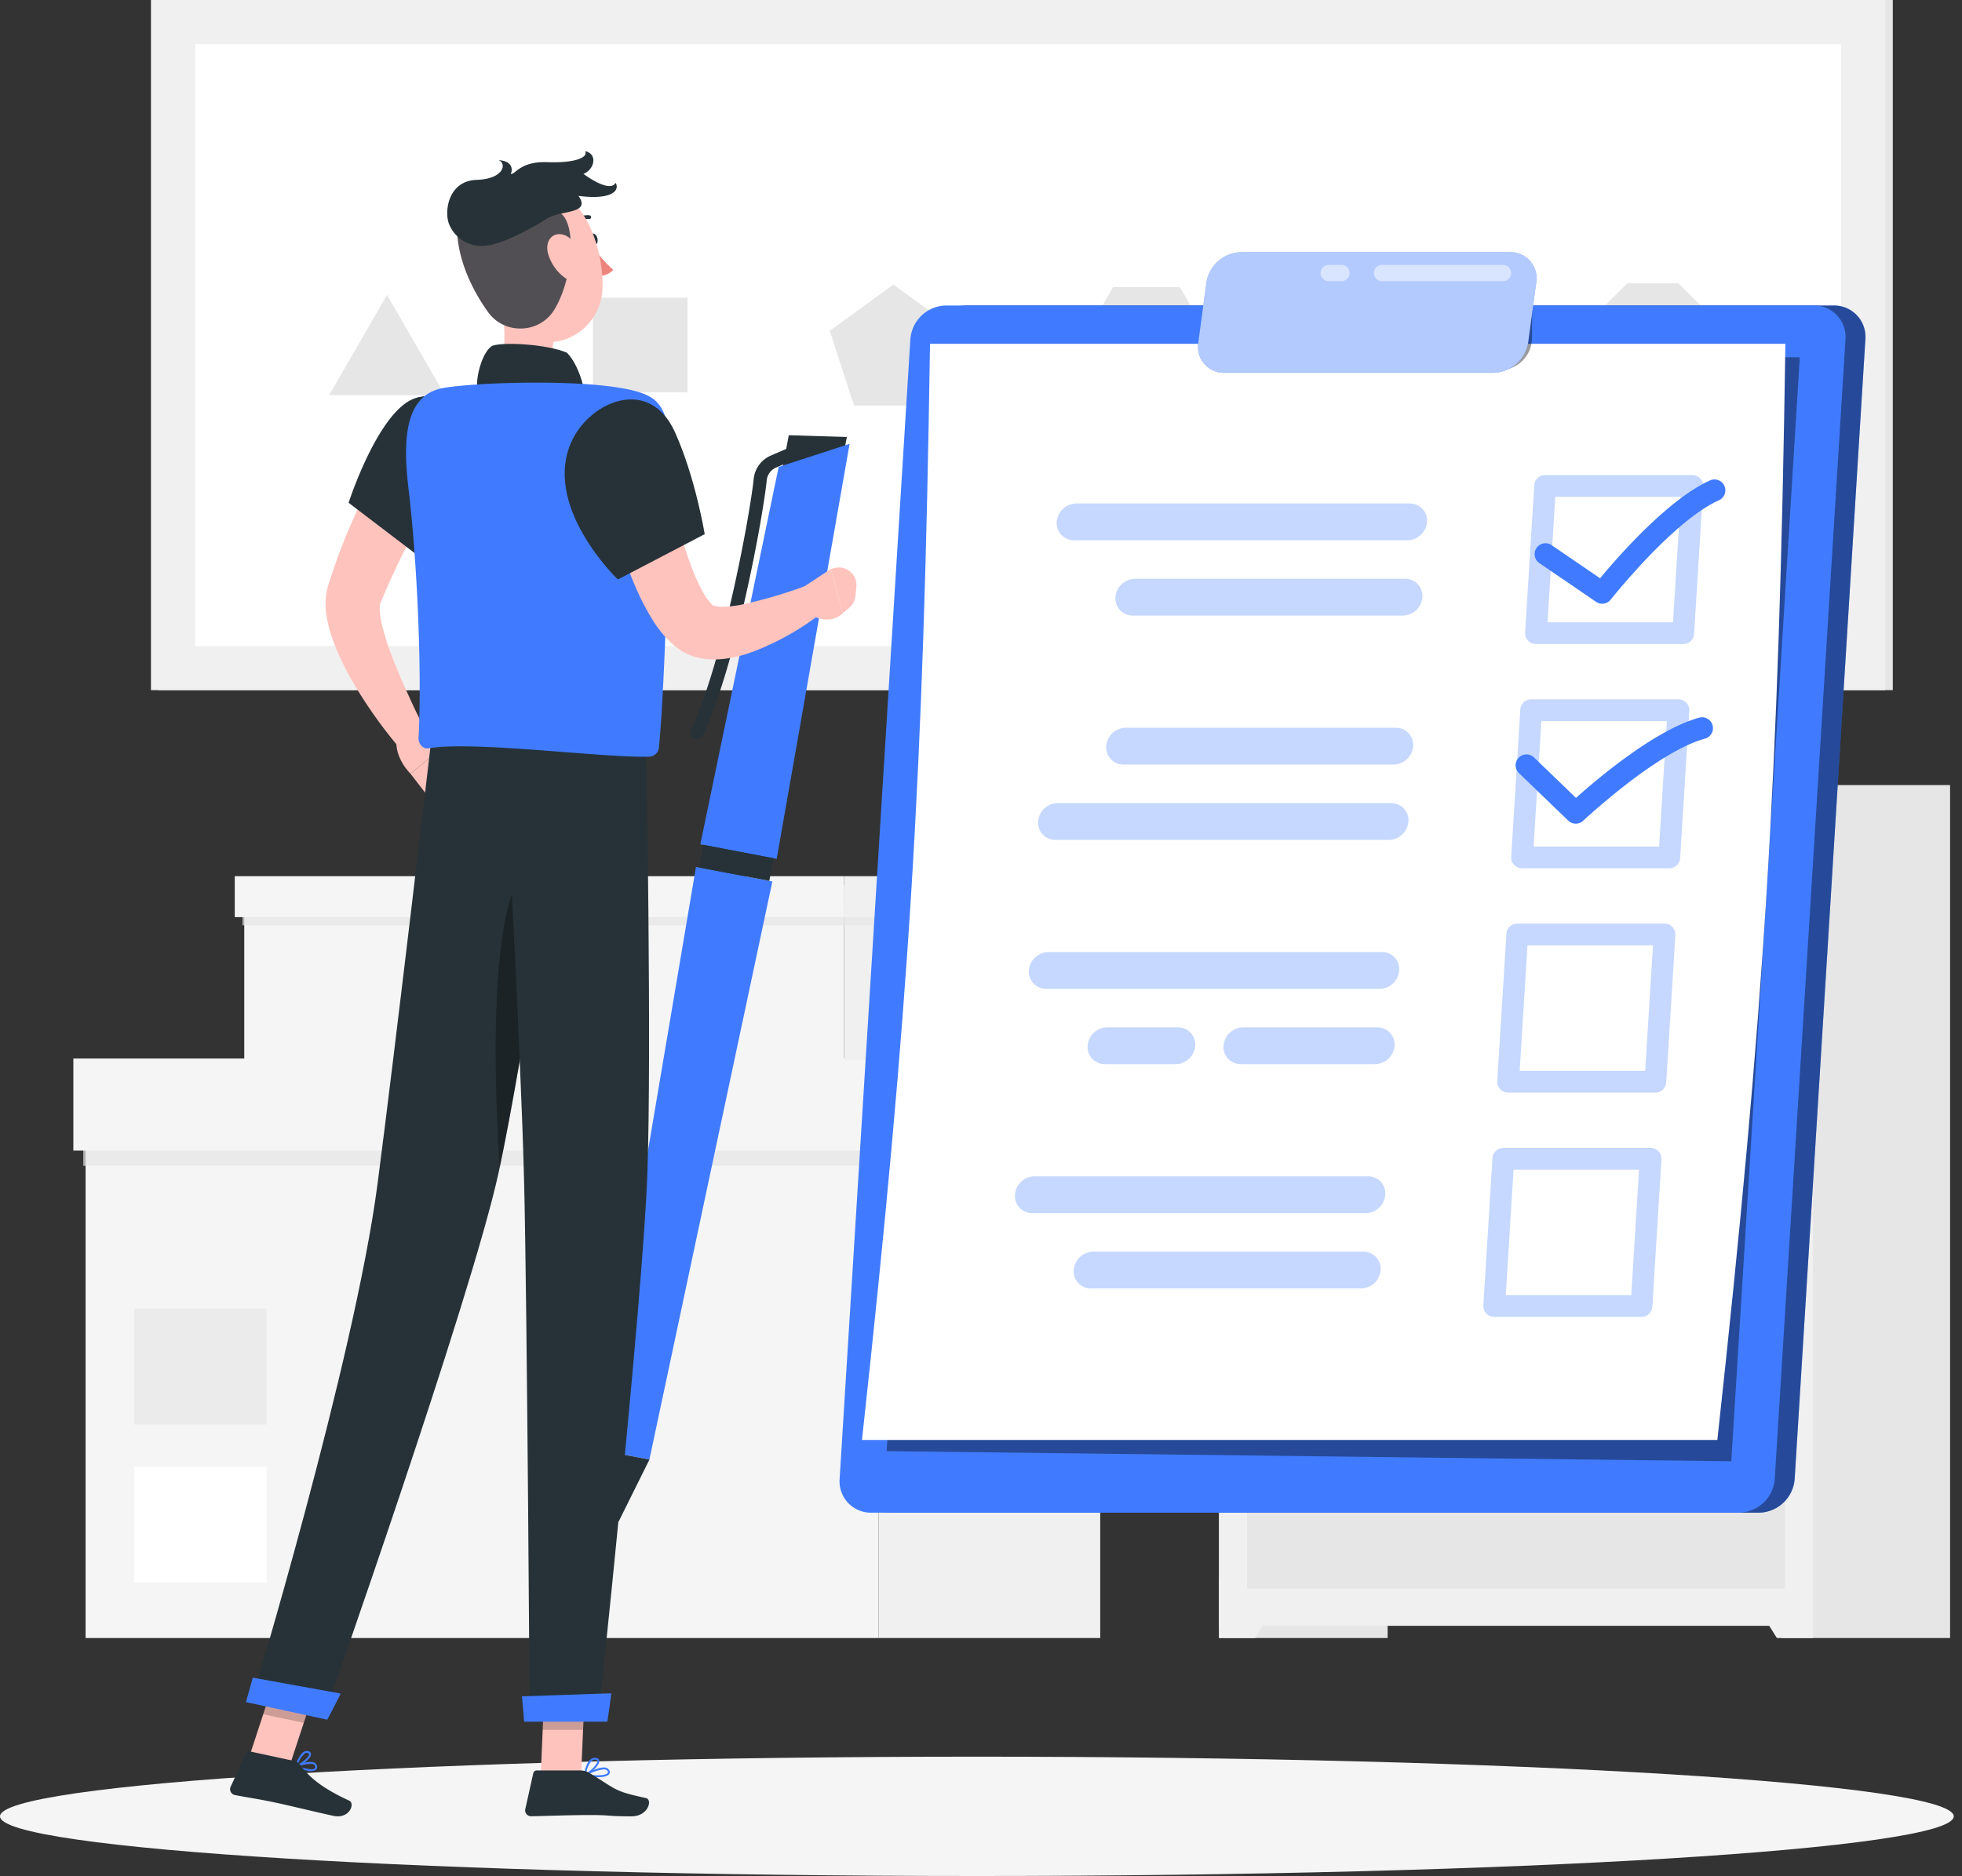 <svg xmlns="http://www.w3.org/2000/svg" xmlns:xlink="http://www.w3.org/1999/xlink" width="400" height="382.56" viewBox="0 0 400 382.56">
  <rect x="0" y="0" width="400" height="382.56" fill="#333333" stroke="none"/>
  <defs>
    <clipPath id="clip-path">
      <rect id="Rectángulo_314497" data-name="Rectángulo 314497" width="400" height="382.56" fill="none"/>
    </clipPath>
    <clipPath id="clip-path-2">
      <rect id="Rectángulo_314449" data-name="Rectángulo 314449" width="416.667" height="382.56" fill="none"/>
    </clipPath>
    <clipPath id="clip-path-3">
      <rect id="Rectángulo_314448" data-name="Rectángulo 314448" width="207.327" height="4.656" fill="none"/>
    </clipPath>
    <clipPath id="clip-path-5">
      <rect id="Rectángulo_314455" data-name="Rectángulo 314455" width="157.743" height="2.886" fill="none"/>
    </clipPath>
    <clipPath id="clip-path-9">
      <rect id="Rectángulo_314470" data-name="Rectángulo 314470" width="205.097" height="246.174" fill="none"/>
    </clipPath>
    <clipPath id="clip-path-10">
      <rect id="Rectángulo_314471" data-name="Rectángulo 314471" width="186.171" height="225.13" fill="none"/>
    </clipPath>
    <clipPath id="clip-path-11">
      <rect id="Rectángulo_314472" data-name="Rectángulo 314472" width="36.326" height="34.46" fill="none"/>
    </clipPath>
    <clipPath id="clip-path-12">
      <rect id="Rectángulo_314473" data-name="Rectángulo 314473" width="36.324" height="34.461" fill="none"/>
    </clipPath>
    <clipPath id="clip-path-14">
      <rect id="Rectángulo_314475" data-name="Rectángulo 314475" width="36.323" height="34.462" fill="none"/>
    </clipPath>
    <clipPath id="clip-path-15">
      <rect id="Rectángulo_314476" data-name="Rectángulo 314476" width="75.524" height="7.506" fill="none"/>
    </clipPath>
    <clipPath id="clip-path-16">
      <rect id="Rectángulo_314477" data-name="Rectángulo 314477" width="62.594" height="7.506" fill="none"/>
    </clipPath>
    <clipPath id="clip-path-17">
      <rect id="Rectángulo_314478" data-name="Rectángulo 314478" width="75.525" height="7.506" fill="none"/>
    </clipPath>
    <clipPath id="clip-path-20">
      <rect id="Rectángulo_314481" data-name="Rectángulo 314481" width="34.884" height="7.506" fill="none"/>
    </clipPath>
    <clipPath id="clip-path-21">
      <rect id="Rectángulo_314482" data-name="Rectángulo 314482" width="21.952" height="7.506" fill="none"/>
    </clipPath>
    <clipPath id="clip-path-23">
      <rect id="Rectángulo_314484" data-name="Rectángulo 314484" width="62.593" height="7.508" fill="none"/>
    </clipPath>
    <clipPath id="clip-path-24">
      <rect id="Rectángulo_314485" data-name="Rectángulo 314485" width="10.599" height="13.172" fill="none"/>
    </clipPath>
    <clipPath id="clip-path-25">
      <rect id="Rectángulo_314486" data-name="Rectángulo 314486" width="69.006" height="24.602" fill="none"/>
    </clipPath>
    <clipPath id="clip-path-26">
      <rect id="Rectángulo_314487" data-name="Rectángulo 314487" width="27.986" height="3.324" fill="none"/>
    </clipPath>
    <clipPath id="clip-path-27">
      <rect id="Rectángulo_314488" data-name="Rectángulo 314488" width="5.926" height="3.324" fill="none"/>
    </clipPath>
    <clipPath id="clip-path-29">
      <rect id="Rectángulo_314491" data-name="Rectángulo 314491" width="9.31" height="18.789" fill="none"/>
    </clipPath>
    <clipPath id="clip-path-30">
      <rect id="Rectángulo_314492" data-name="Rectángulo 314492" width="8.655" height="9.825" fill="none"/>
    </clipPath>
    <clipPath id="clip-path-31">
      <rect id="Rectángulo_314493" data-name="Rectángulo 314493" width="11.278" height="10.893" fill="none"/>
    </clipPath>
    <clipPath id="clip-path-32">
      <rect id="Rectángulo_314494" data-name="Rectángulo 314494" width="23.182" height="24.282" fill="none"/>
    </clipPath>
    <clipPath id="clip-path-33">
      <rect id="Rectángulo_314495" data-name="Rectángulo 314495" width="11.602" height="63.196" fill="none"/>
    </clipPath>
  </defs>
  <g id="Grupo_242671" data-name="Grupo 242671" transform="translate(-285 -3288)">
    <g id="Grupo_240019" data-name="Grupo 240019" transform="translate(285 3288)">
      <g id="Grupo_240018" data-name="Grupo 240018" clip-path="url(#clip-path)">
        <rect id="Rectángulo_314443" data-name="Rectángulo 314443" width="45.182" height="115.926" transform="translate(179.123 218.106)" fill="#f0f0f0"/>
        <rect id="Rectángulo_314444" data-name="Rectángulo 314444" width="161.674" height="115.926" transform="translate(17.449 218.106)" fill="#f5f5f5"/>
        <rect id="Rectángulo_314445" data-name="Rectángulo 314445" width="26.986" height="23.605" transform="translate(27.357 299.136)" fill="#fff"/>
        <rect id="Rectángulo_314446" data-name="Rectángulo 314446" width="26.986" height="23.605" transform="translate(27.357 266.866)" fill="#ebebeb"/>
        <g id="Grupo_239932" data-name="Grupo 239932">
          <g id="Grupo_239931" data-name="Grupo 239931" clip-path="url(#clip-path-2)">
            <g id="Grupo_239930" data-name="Grupo 239930" transform="translate(16.977 233.07)" opacity="0.7" style="mix-blend-mode: multiply;isolation: isolate">
              <g id="Grupo_239929" data-name="Grupo 239929">
                <g id="Grupo_239928" data-name="Grupo 239928" clip-path="url(#clip-path-3)">
                  <rect id="Rectángulo_314447" data-name="Rectángulo 314447" width="207.328" height="4.655" transform="translate(0)" fill="#e6e6e6"/>
                </g>
              </g>
            </g>
          </g>
        </g>
        <rect id="Rectángulo_314450" data-name="Rectángulo 314450" width="47.675" height="18.777" transform="translate(179.123 215.858)" fill="#f0f0f0"/>
        <rect id="Rectángulo_314451" data-name="Rectángulo 314451" width="164.167" height="18.777" transform="translate(14.956 215.858)" fill="#f5f5f5"/>
        <rect id="Rectángulo_314452" data-name="Rectángulo 314452" width="35.111" height="35.73" transform="translate(172.065 180.42)" fill="#f0f0f0"/>
        <rect id="Rectángulo_314453" data-name="Rectángulo 314453" width="122.265" height="35.73" transform="translate(49.8 180.42)" fill="#f5f5f5"/>
        <g id="Grupo_239937" data-name="Grupo 239937">
          <g id="Grupo_239936" data-name="Grupo 239936" clip-path="url(#clip-path-2)">
            <g id="Grupo_239935" data-name="Grupo 239935" transform="translate(49.433 185.807)" opacity="0.7" style="mix-blend-mode: multiply;isolation: isolate">
              <g id="Grupo_239934" data-name="Grupo 239934">
                <g id="Grupo_239933" data-name="Grupo 239933" clip-path="url(#clip-path-5)">
                  <rect id="Rectángulo_314454" data-name="Rectángulo 314454" width="157.743" height="2.886" transform="translate(0)" fill="#e6e6e6"/>
                </g>
              </g>
            </g>
          </g>
        </g>
        <rect id="Rectángulo_314457" data-name="Rectángulo 314457" width="37.05" height="8.349" transform="translate(172.065 178.673)" fill="#f0f0f0"/>
        <rect id="Rectángulo_314458" data-name="Rectángulo 314458" width="124.202" height="8.349" transform="translate(47.862 178.673)" fill="#f5f5f5"/>
        <rect id="Rectángulo_314459" data-name="Rectángulo 314459" width="34.374" height="173.935" transform="translate(248.529 160.097)" fill="#e6e6e6"/>
        <path id="Trazado_237696" data-name="Trazado 237696" d="M238.658,311.728H231.3V299.394h15.077Z" transform="translate(17.231 22.304)" fill="#f0f0f0"/>
        <rect id="Rectángulo_314460" data-name="Rectángulo 314460" width="34.375" height="173.935" transform="translate(363.193 160.097)" fill="#e6e6e6"/>
        <rect id="Rectángulo_314461" data-name="Rectángulo 314461" width="121.087" height="171.445" transform="translate(248.529 160.097)" fill="#f0f0f0"/>
        <rect id="Rectángulo_314462" data-name="Rectángulo 314462" width="109.669" height="47.017" transform="translate(254.238 167.696)" fill="#e6e6e6"/>
        <g id="Grupo_239939" data-name="Grupo 239939">
          <g id="Grupo_239938" data-name="Grupo 239938" clip-path="url(#clip-path-2)">
            <path id="Trazado_237697" data-name="Trazado 237697" d="M295.351,177.516a7.208,7.208,0,1,1-7.208-7.208,7.207,7.207,0,0,1,7.208,7.208" transform="translate(20.929 12.688)" fill="#fafafa"/>
            <path id="Trazado_237698" data-name="Trazado 237698" d="M337.675,311.728h7.36V299.394H329.958Z" transform="translate(24.581 22.304)" fill="#f0f0f0"/>
            <rect id="Rectángulo_314463" data-name="Rectángulo 314463" width="109.669" height="101.631" transform="translate(254.238 222.311)" fill="#e6e6e6"/>
            <path id="Trazado_237699" data-name="Trazado 237699" d="M332.288,221.494a7.208,7.208,0,1,1-7.209-7.208,7.208,7.208,0,0,1,7.209,7.208" transform="translate(23.681 15.964)" fill="#fafafa"/>
            <rect id="Rectángulo_314464" data-name="Rectángulo 314464" width="353.555" height="140.735" transform="translate(32.337)" fill="#e6e6e6"/>
            <rect id="Rectángulo_314465" data-name="Rectángulo 314465" width="353.555" height="140.735" transform="translate(30.775)" fill="#f0f0f0"/>
            <rect id="Rectángulo_314466" data-name="Rectángulo 314466" width="335.561" height="122.741" transform="translate(39.771 8.997)" fill="#fff"/>
            <path id="Trazado_237700" data-name="Trazado 237700" d="M74.252,55.972,62.444,76.423H86.06Z" transform="translate(4.652 4.17)" fill="#e6e6e6"/>
            <rect id="Rectángulo_314467" data-name="Rectángulo 314467" width="19.282" height="19.282" transform="translate(120.877 60.726)" fill="#e6e6e6"/>
            <path id="Trazado_237701" data-name="Trazado 237701" d="M170.4,54.011l-12.967,9.421,4.953,15.243h16.027l4.953-15.243Z" transform="translate(11.729 4.024)" fill="#e6e6e6"/>
            <path id="Trazado_237702" data-name="Trazado 237702" d="M225.3,54.5H211.668l-6.817,11.808,6.817,11.808H225.3l6.817-11.808Z" transform="translate(15.261 4.06)" fill="#e6e6e6"/>
            <path id="Trazado_237703" data-name="Trazado 237703" d="M266.5,53.428l-10.659,5.133L253.2,70.1l7.378,9.25h11.83l7.378-9.25-2.633-11.535Z" transform="translate(18.863 3.98)" fill="#e6e6e6"/>
            <path id="Trazado_237704" data-name="Trazado 237704" d="M319.7,53.766H309.266l-7.379,7.379V71.58l7.379,7.379H319.7l7.379-7.379V61.144Z" transform="translate(22.49 4.005)" fill="#e6e6e6"/>
          </g>
        </g>
        <g id="Grupo_239941" data-name="Grupo 239941">
          <g id="Grupo_239940" data-name="Grupo 239940" clip-path="url(#clip-path-2)">
            <path id="Trazado_237705" data-name="Trazado 237705" d="M398.319,345.557c0,6.72-89.167,12.167-199.16,12.167S0,352.276,0,345.557,89.167,333.39,199.16,333.39s199.16,5.448,199.16,12.167" transform="translate(0 24.837)" fill="#f5f5f5"/>
          </g>
        </g>
        <g id="Grupo_240000" data-name="Grupo 240000">
          <g id="Grupo_239999" data-name="Grupo 239999" clip-path="url(#clip-path-2)">
            <path id="Trazado_237706" data-name="Trazado 237706" d="M184.8,57.98h176.92a6.391,6.391,0,0,1,6.436,6.863L353.737,297.29a7.426,7.426,0,0,1-7.289,6.863H169.528a6.392,6.392,0,0,1-6.437-6.863L177.514,64.843A7.426,7.426,0,0,1,184.8,57.98" transform="translate(12.149 4.319)" fill="#407bff"/>
            <g id="Grupo_239944" data-name="Grupo 239944" transform="translate(175.226 62.299)" opacity="0.4">
              <g id="Grupo_239943" data-name="Grupo 239943">
                <g id="Grupo_239942" data-name="Grupo 239942" clip-path="url(#clip-path-9)">
                  <path id="Trazado_237707" data-name="Trazado 237707" d="M184.8,57.98h176.92a6.391,6.391,0,0,1,6.436,6.863L353.737,297.29a7.426,7.426,0,0,1-7.289,6.863H169.528a6.392,6.392,0,0,1-6.437-6.863L177.514,64.843A7.426,7.426,0,0,1,184.8,57.98" transform="translate(-163.077 -57.98)"/>
                </g>
              </g>
            </g>
            <path id="Trazado_237708" data-name="Trazado 237708" d="M181.021,57.98H357.941a6.392,6.392,0,0,1,6.437,6.863L349.955,297.29a7.426,7.426,0,0,1-7.289,6.863H165.746a6.392,6.392,0,0,1-6.437-6.863L173.732,64.843a7.426,7.426,0,0,1,7.289-6.863" transform="translate(11.867 4.319)" fill="#407bff"/>
            <g id="Grupo_239947" data-name="Grupo 239947" transform="translate(180.765 72.857)" opacity="0.4">
              <g id="Grupo_239946" data-name="Grupo 239946">
                <g id="Grupo_239945" data-name="Grupo 239945" clip-path="url(#clip-path-10)">
                  <path id="Trazado_237709" data-name="Trazado 237709" d="M168.232,290.871l172.2,2.065L354.4,67.806H182.074Z" transform="translate(-168.232 -67.806)"/>
                </g>
              </g>
            </g>
            <path id="Trazado_237710" data-name="Trazado 237710" d="M163.55,288.782H337.939c9.611-88.008,12.56-135.521,13.871-223.529H177.421c-1.311,88.008-4.259,135.521-13.871,223.529" transform="translate(12.184 4.861)" fill="#fff"/>
            <g id="Grupo_239950" data-name="Grupo 239950" transform="translate(310.922 96.872)" opacity="0.3">
              <g id="Grupo_239949" data-name="Grupo 239949">
                <g id="Grupo_239948" data-name="Grupo 239948" clip-path="url(#clip-path-11)">
                  <path id="Trazado_237711" data-name="Trazado 237711" d="M321.61,124.617H291.583a2.219,2.219,0,0,1-2.213-2.354l1.863-30.027a2.218,2.218,0,0,1,2.213-2.079h30.027a2.218,2.218,0,0,1,2.213,2.354l-1.863,30.026a2.219,2.219,0,0,1-2.213,2.08m-27.668-4.434h25.585l1.588-25.591H295.53Z" transform="translate(-289.365 -90.156)" fill="#407bff"/>
                </g>
              </g>
            </g>
            <g id="Grupo_239953" data-name="Grupo 239953" transform="translate(308.085 142.61)" opacity="0.3">
              <g id="Grupo_239952" data-name="Grupo 239952">
                <g id="Grupo_239951" data-name="Grupo 239951" clip-path="url(#clip-path-12)">
                  <path id="Trazado_237712" data-name="Trazado 237712" d="M318.969,167.183H288.943a2.219,2.219,0,0,1-2.213-2.354l1.862-30.028a2.218,2.218,0,0,1,2.213-2.079h30.027a2.219,2.219,0,0,1,2.213,2.354L321.182,165.1a2.219,2.219,0,0,1-2.213,2.08M291.3,162.749h25.584l1.588-25.592H292.889Z" transform="translate(-286.725 -132.722)" fill="#407bff"/>
                </g>
              </g>
            </g>
            <g id="Grupo_239956" data-name="Grupo 239956" transform="translate(305.247 188.346)" opacity="0.3">
              <g id="Grupo_239955" data-name="Grupo 239955">
                <g id="Grupo_239954" data-name="Grupo 239954" clip-path="url(#clip-path-12)">
                  <path id="Trazado_237713" data-name="Trazado 237713" d="M316.328,209.748H286.3a2.219,2.219,0,0,1-2.213-2.354l1.863-30.028a2.218,2.218,0,0,1,2.213-2.079H318.19a2.219,2.219,0,0,1,2.213,2.354l-1.862,30.027a2.219,2.219,0,0,1-2.213,2.08m-27.668-4.434h25.585l1.587-25.592H290.247Z" transform="translate(-284.083 -175.287)" fill="#407bff"/>
                </g>
              </g>
            </g>
            <g id="Grupo_239959" data-name="Grupo 239959" transform="translate(302.41 234.082)" opacity="0.3">
              <g id="Grupo_239958" data-name="Grupo 239958">
                <g id="Grupo_239957" data-name="Grupo 239957" clip-path="url(#clip-path-14)">
                  <path id="Trazado_237714" data-name="Trazado 237714" d="M313.686,252.314H283.66a2.218,2.218,0,0,1-2.213-2.354l1.863-30.028a2.216,2.216,0,0,1,2.212-2.079h30.027a2.219,2.219,0,0,1,2.213,2.354L315.9,250.234a2.219,2.219,0,0,1-2.214,2.08m-27.667-4.434H311.6l1.588-25.592H287.606Z" transform="translate(-281.443 -217.852)" fill="#407bff"/>
                </g>
              </g>
            </g>
            <g id="Grupo_239962" data-name="Grupo 239962" transform="translate(215.424 102.669)" opacity="0.3">
              <g id="Grupo_239961" data-name="Grupo 239961">
                <g id="Grupo_239960" data-name="Grupo 239960" clip-path="url(#clip-path-15)">
                  <path id="Trazado_237715" data-name="Trazado 237715" d="M204.016,103.057h68a4.062,4.062,0,0,0,3.986-3.753,3.5,3.5,0,0,0-3.521-3.753h-68A4.061,4.061,0,0,0,200.5,99.3a3.5,3.5,0,0,0,3.52,3.753" transform="translate(-200.488 -95.551)" fill="#407bff"/>
                </g>
              </g>
            </g>
            <g id="Grupo_239965" data-name="Grupo 239965" transform="translate(227.401 118.03)" opacity="0.3">
              <g id="Grupo_239964" data-name="Grupo 239964">
                <g id="Grupo_239963" data-name="Grupo 239963" clip-path="url(#clip-path-16)">
                  <path id="Trazado_237716" data-name="Trazado 237716" d="M215.164,117.353h55.072a4.062,4.062,0,0,0,3.986-3.753,3.5,3.5,0,0,0-3.521-3.753H215.63a4.061,4.061,0,0,0-3.986,3.753,3.5,3.5,0,0,0,3.52,3.753" transform="translate(-211.635 -109.847)" fill="#407bff"/>
                </g>
              </g>
            </g>
            <g id="Grupo_239968" data-name="Grupo 239968" transform="translate(211.632 163.767)" opacity="0.3">
              <g id="Grupo_239967" data-name="Grupo 239967">
                <g id="Grupo_239966" data-name="Grupo 239966" clip-path="url(#clip-path-17)">
                  <path id="Trazado_237717" data-name="Trazado 237717" d="M200.953,152.413h68a3.5,3.5,0,0,1,3.52,3.753,4.061,4.061,0,0,1-3.986,3.753h-68a3.5,3.5,0,0,1-3.52-3.753,4.061,4.061,0,0,1,3.986-3.753" transform="translate(-196.959 -152.413)" fill="#407bff"/>
                </g>
              </g>
            </g>
            <g id="Grupo_239971" data-name="Grupo 239971" transform="translate(225.517 148.405)" opacity="0.3">
              <g id="Grupo_239970" data-name="Grupo 239970">
                <g id="Grupo_239969" data-name="Grupo 239969" clip-path="url(#clip-path-16)">
                  <path id="Trazado_237718" data-name="Trazado 237718" d="M213.875,138.116h55.072a3.5,3.5,0,0,1,3.52,3.753,4.061,4.061,0,0,1-3.986,3.753H213.409a3.5,3.5,0,0,1-3.52-3.753,4.061,4.061,0,0,1,3.986-3.753" transform="translate(-209.881 -138.116)" fill="#407bff"/>
                </g>
              </g>
            </g>
            <g id="Grupo_239974" data-name="Grupo 239974" transform="translate(209.747 194.142)" opacity="0.3">
              <g id="Grupo_239973" data-name="Grupo 239973">
                <g id="Grupo_239972" data-name="Grupo 239972" clip-path="url(#clip-path-17)">
                  <path id="Trazado_237719" data-name="Trazado 237719" d="M198.733,188.188h68a4.062,4.062,0,0,0,3.986-3.753,3.5,3.5,0,0,0-3.521-3.753h-68a4.061,4.061,0,0,0-3.986,3.753,3.5,3.5,0,0,0,3.52,3.753" transform="translate(-195.205 -180.682)" fill="#407bff"/>
                </g>
              </g>
            </g>
            <g id="Grupo_239977" data-name="Grupo 239977" transform="translate(249.436 209.503)" opacity="0.3">
              <g id="Grupo_239976" data-name="Grupo 239976">
                <g id="Grupo_239975" data-name="Grupo 239975" clip-path="url(#clip-path-20)">
                  <path id="Trazado_237720" data-name="Trazado 237720" d="M235.67,202.484h27.362a4.062,4.062,0,0,0,3.986-3.753,3.5,3.5,0,0,0-3.521-3.753H236.136a4.061,4.061,0,0,0-3.986,3.753,3.5,3.5,0,0,0,3.52,3.753" transform="translate(-232.142 -194.978)" fill="#407bff"/>
                </g>
              </g>
            </g>
            <g id="Grupo_239980" data-name="Grupo 239980" transform="translate(221.726 209.503)" opacity="0.3">
              <g id="Grupo_239979" data-name="Grupo 239979">
                <g id="Grupo_239978" data-name="Grupo 239978" clip-path="url(#clip-path-21)">
                  <path id="Trazado_237721" data-name="Trazado 237721" d="M209.881,202.484h14.431a4.061,4.061,0,0,0,3.986-3.753,3.5,3.5,0,0,0-3.52-3.753h-14.43a4.061,4.061,0,0,0-3.986,3.753,3.5,3.5,0,0,0,3.52,3.753" transform="translate(-206.353 -194.978)" fill="#407bff"/>
                </g>
              </g>
            </g>
            <g id="Grupo_239983" data-name="Grupo 239983" transform="translate(206.91 239.878)" opacity="0.3">
              <g id="Grupo_239982" data-name="Grupo 239982">
                <g id="Grupo_239981" data-name="Grupo 239981" clip-path="url(#clip-path-15)">
                  <path id="Trazado_237722" data-name="Trazado 237722" d="M196.092,230.753h68A4.062,4.062,0,0,0,268.082,227a3.5,3.5,0,0,0-3.521-3.753h-68A4.061,4.061,0,0,0,192.572,227a3.5,3.5,0,0,0,3.52,3.753" transform="translate(-192.564 -223.247)" fill="#407bff"/>
                </g>
              </g>
            </g>
            <g id="Grupo_239986" data-name="Grupo 239986" transform="translate(218.888 255.239)" opacity="0.3">
              <g id="Grupo_239985" data-name="Grupo 239985">
                <g id="Grupo_239984" data-name="Grupo 239984" clip-path="url(#clip-path-23)">
                  <path id="Trazado_237723" data-name="Trazado 237723" d="M207.24,245.05h55.072A4.062,4.062,0,0,0,266.3,241.3a3.5,3.5,0,0,0-3.521-3.753H207.706a4.061,4.061,0,0,0-3.986,3.753,3.5,3.5,0,0,0,3.52,3.753" transform="translate(-203.712 -237.543)" fill="#407bff"/>
                </g>
              </g>
            </g>
            <path id="Trazado_237724" data-name="Trazado 237724" d="M304.958,116.338a2.206,2.206,0,0,1-1.249-.387l-11.57-7.9a2.216,2.216,0,1,1,2.5-3.66l9.885,6.752c3.607-4.353,13.9-16.156,22.468-19.975a2.217,2.217,0,0,1,1.8,4.051c-9.349,4.167-21.969,20.116-22.1,20.276a2.215,2.215,0,0,1-1.744.847" transform="translate(21.692 6.777)" fill="#407bff"/>
            <path id="Trazado_237725" data-name="Trazado 237725" d="M299.838,157.822a2.211,2.211,0,0,1-1.539-.621l-10.071-9.708a2.217,2.217,0,0,1,3.077-3.192l8.573,8.264c4.239-3.791,16.136-13.9,25.1-16.349a2.217,2.217,0,1,1,1.168,4.277c-9.8,2.68-24.637,16.586-24.786,16.726a2.207,2.207,0,0,1-1.52.6" transform="translate(21.422 10.142)" fill="#407bff"/>
            <g id="Grupo_239989" data-name="Grupo 239989" transform="translate(301.773 62.299)" opacity="0.4">
              <g id="Grupo_239988" data-name="Grupo 239988">
                <g id="Grupo_239987" data-name="Grupo 239987" clip-path="url(#clip-path-24)">
                  <path id="Trazado_237726" data-name="Trazado 237726" d="M281.5,71.12l3.271.032a6.58,6.58,0,0,0,6.633-6.517l.042-5.991a.652.652,0,0,0-.661-.664H281.68a.756.756,0,0,0-.748.741l-.082,11.735a.651.651,0,0,0,.653.664" transform="translate(-280.85 -57.98)"/>
                </g>
              </g>
            </g>
            <path id="Trazado_237727" data-name="Trazado 237727" d="M236.044,47.863H290.91a5.3,5.3,0,0,1,5.353,6.188l-1.65,12.226a7.334,7.334,0,0,1-7.024,6.188H232.723a5.3,5.3,0,0,1-5.353-6.188l1.65-12.226a7.334,7.334,0,0,1,7.024-6.188" transform="translate(16.934 3.566)" fill="#407bff"/>
            <g id="Grupo_239992" data-name="Grupo 239992" transform="translate(244.248 51.429)" opacity="0.6">
              <g id="Grupo_239991" data-name="Grupo 239991">
                <g id="Grupo_239990" data-name="Grupo 239990" clip-path="url(#clip-path-25)">
                  <path id="Trazado_237728" data-name="Trazado 237728" d="M236.044,47.863H290.91a5.3,5.3,0,0,1,5.353,6.188l-1.65,12.226a7.334,7.334,0,0,1-7.024,6.188H232.723a5.3,5.3,0,0,1-5.353-6.188l1.65-12.226a7.334,7.334,0,0,1,7.024-6.188" transform="translate(-227.314 -47.863)" fill="#fff"/>
                </g>
              </g>
            </g>
            <g id="Grupo_239995" data-name="Grupo 239995" transform="translate(280.097 54.015)" opacity="0.5">
              <g id="Grupo_239994" data-name="Grupo 239994">
                <g id="Grupo_239993" data-name="Grupo 239993" clip-path="url(#clip-path-26)">
                  <path id="Trazado_237729" data-name="Trazado 237729" d="M287,53.595H262.339a1.662,1.662,0,1,1,0-3.325H287a1.662,1.662,0,0,1,0,3.325" transform="translate(-260.677 -50.27)" fill="#fff"/>
                </g>
              </g>
            </g>
            <g id="Grupo_239998" data-name="Grupo 239998" transform="translate(269.228 54.015)" opacity="0.5">
              <g id="Grupo_239997" data-name="Grupo 239997">
                <g id="Grupo_239996" data-name="Grupo 239996" clip-path="url(#clip-path-27)">
                  <path id="Trazado_237730" data-name="Trazado 237730" d="M254.827,53.595h-2.6a1.662,1.662,0,0,1,0-3.325h2.6a1.662,1.662,0,0,1,0,3.325" transform="translate(-250.562 -50.27)" fill="#fff"/>
                </g>
              </g>
            </g>
          </g>
        </g>
        <path id="Trazado_237731" data-name="Trazado 237731" d="M113.351,283.369l10.6,2.023,25.07-117.9-15.571-2.971Z" transform="translate(8.444 12.257)" fill="#407bff"/>
        <path id="Trazado_237732" data-name="Trazado 237732" d="M148.041,91.745l12.7-4.171.88-4.612L149.786,82.6Z" transform="translate(11.029 6.153)" fill="#263238"/>
        <path id="Trazado_237733" data-name="Trazado 237733" d="M148.85,88.94l14.462-4.7-14.862,84.63-15.569-2.971Z" transform="translate(9.899 6.275)" fill="#407bff"/>
        <rect id="Rectángulo_314490" data-name="Rectángulo 314490" width="4.695" height="14.563" transform="translate(142.532 176.903) rotate(-79.198)" fill="#263238"/>
        <g id="Grupo_240017" data-name="Grupo 240017">
          <g id="Grupo_240016" data-name="Grupo 240016" clip-path="url(#clip-path-2)">
            <path id="Trazado_237734" data-name="Trazado 237734" d="M115.126,288.192c-.133.7.159,1.342.652,1.436s1-.4,1.136-1.094-.159-1.342-.652-1.437-1,.4-1.136,1.095" transform="translate(8.574 21.387)" fill="#407bff"/>
            <path id="Trazado_237735" data-name="Trazado 237735" d="M114.531,289.171l3.157.6,6.268-12.622-10.6-2.023Z" transform="translate(8.444 20.497)" fill="#263238"/>
            <path id="Trazado_237736" data-name="Trazado 237736" d="M132.321,144.415a1.338,1.338,0,0,1-1.211-1.9c6.658-14.275,12.064-44.1,12.791-51.194a5.815,5.815,0,0,1,3.485-4.744L150.9,85.06a1.337,1.337,0,1,1,1.058,2.455l-3.515,1.515a3.141,3.141,0,0,0-1.881,2.561c-.763,7.448-6.132,37.267-13.027,52.052a1.339,1.339,0,0,1-1.213.773" transform="translate(9.758 6.329)" fill="#263238"/>
            <path id="Trazado_237737" data-name="Trazado 237737" d="M87.979,87.722C85.3,92.3,82.6,97.171,80.059,101.944q-1.892,3.607-3.66,7.238c-1.131,2.427-2.261,4.854-3.228,7.284l-.183.441c0,.008-.016-.018-.023.011a.62.62,0,0,0-.077.226,4.829,4.829,0,0,0-.072,1.052,15.733,15.733,0,0,0,.453,3.155,53.909,53.909,0,0,0,2.36,7.26c.957,2.48,2.054,4.963,3.192,7.448,1.112,2.489,2.359,4.992,3.538,7.416l-5.1,3.486A93.79,93.79,0,0,1,67.138,132.7a52.892,52.892,0,0,1-3.915-8.343,26.762,26.762,0,0,1-1.29-5.067,15.452,15.452,0,0,1-.128-3.151,12.2,12.2,0,0,1,.256-1.849c.059-.316.169-.672.263-1l.174-.55A119.71,119.71,0,0,1,69,96.4a153.763,153.763,0,0,1,8.365-15.239Z" transform="translate(4.602 6.046)" fill="#ffc3bd"/>
            <path id="Trazado_237738" data-name="Trazado 237738" d="M80.616,137.726l4.8,3.737-7.332,6.057s-3.347-3.235-2.83-7.188Z" transform="translate(5.602 10.26)" fill="#ffc3bd"/>
            <path id="Trazado_237739" data-name="Trazado 237739" d="M87.171,146.662l-4.885,6.287-4.4-5.689,7.332-6.056Z" transform="translate(5.802 10.519)" fill="#ffc3bd"/>
            <path id="Trazado_237740" data-name="Trazado 237740" d="M111.934,45.676c.132.65.585,1.108,1.009,1.022s.663-.684.531-1.335-.583-1.108-1.009-1.022-.663.684-.531,1.335" transform="translate(8.336 3.303)" fill="#263238"/>
            <path id="Trazado_237741" data-name="Trazado 237741" d="M112.419,46.625a23.765,23.765,0,0,0,4.239,4.932,3.825,3.825,0,0,1-2.989,1.215Z" transform="translate(8.375 3.473)" fill="#ed847e"/>
            <path id="Trazado_237742" data-name="Trazado 237742" d="M109.058,42.808a.389.389,0,0,1-.286-.654,3.864,3.864,0,0,1,3.317-1.29.39.39,0,0,1-.13.769,3.094,3.094,0,0,0-2.615,1.05.384.384,0,0,1-.286.126" transform="translate(8.096 3.042)" fill="#263238"/>
            <path id="Trazado_237743" data-name="Trazado 237743" d="M94.813,54.1c1.181,6.021,2.359,17.053-1.855,21.072,0,0,1.646,6.107,12.835,6.107,12.3,0,5.88-6.107,5.88-6.107-6.715-1.6-6.542-6.585-5.371-11.263Z" transform="translate(6.925 4.03)" fill="#ffc3bd"/>
            <path id="Trazado_237744" data-name="Trazado 237744" d="M90.759,74.791c-.9-2.125,1.022-8.57,3.061-9.2,2.245-.694,10.776-.306,15.011,1.465,3.012,3.052,3.881,9.389,3.881,9.389Z" transform="translate(6.744 4.862)" fill="#263238"/>
            <path id="Trazado_237745" data-name="Trazado 237745" d="M58.187,336.12a2.649,2.649,0,0,0,2.048-.113.792.792,0,0,0,.189-.9.9.9,0,0,0-.5-.574c-1.111-.531-3.665.51-3.774.554a.2.2,0,0,0-.011.356,10.352,10.352,0,0,0,2.049.681m1.339-1.315a1.059,1.059,0,0,1,.229.075.525.525,0,0,1,.3.333c.1.351-.026.461-.069.5-.443.376-2.086.03-3.244-.434a6.428,6.428,0,0,1,2.787-.472" transform="translate(4.174 24.91)" fill="#407bff"/>
            <path id="Trazado_237746" data-name="Trazado 237746" d="M56.182,335.61a.206.206,0,0,0,.1,0c.931-.272,2.922-1.686,2.946-2.62a.637.637,0,0,0-.5-.631,1.064,1.064,0,0,0-.865.069c-1.1.562-1.794,2.841-1.823,2.939a.193.193,0,0,0,.048.192.186.186,0,0,0,.1.054m2.33-2.91a.808.808,0,0,1,.085.024c.242.085.239.2.236.254-.013.551-1.327,1.661-2.291,2.11a4.7,4.7,0,0,1,1.5-2.316.692.692,0,0,1,.474-.072" transform="translate(4.174 24.755)" fill="#407bff"/>
            <path id="Trazado_237747" data-name="Trazado 237747" d="M113.518,337.423c1.056,0,2.077-.146,2.419-.62a.739.739,0,0,0-.016-.852.971.971,0,0,0-.618-.457c-1.37-.372-4.246,1.267-4.368,1.337a.2.2,0,0,0,.059.361,14.465,14.465,0,0,0,2.524.231m1.306-1.6a1.424,1.424,0,0,1,.377.045.588.588,0,0,1,.381.272c.139.243.088.362.038.432-.382.532-2.463.544-3.993.328a8.8,8.8,0,0,1,3.2-1.077" transform="translate(8.257 24.99)" fill="#407bff"/>
            <path id="Trazado_237748" data-name="Trazado 237748" d="M111.032,337.331a.19.19,0,0,0,.08-.017c.994-.446,2.961-2.225,2.811-3.156-.035-.219-.19-.491-.725-.545a1.423,1.423,0,0,0-1.082.334c-1.047.86-1.268,3.076-1.278,3.171a.195.195,0,0,0,.194.213M113.04,334a1.075,1.075,0,0,1,.117.007c.35.035.373.173.38.219.09.558-1.247,1.957-2.261,2.566a4.572,4.572,0,0,1,1.086-2.538,1.039,1.039,0,0,1,.677-.254" transform="translate(8.257 24.853)" fill="#407bff"/>
            <path id="Trazado_237749" data-name="Trazado 237749" d="M102.6,338.213h8.231l.82-19.06h-8.231Z" transform="translate(7.643 23.776)" fill="#ffc3bd"/>
            <path id="Trazado_237750" data-name="Trazado 237750" d="M47.315,334.576l8.264,1.742,5.832-17.754-8.265-1.742Z" transform="translate(3.525 23.603)" fill="#ffc3bd"/>
            <path id="Trazado_237751" data-name="Trazado 237751" d="M56.745,334.351l-9.038-1.957a.718.718,0,0,0-.8.4L43.767,339.6a1.21,1.21,0,0,0,.868,1.685c3.168.63,4.74.776,8.714,1.636,2.446.53,7.965,1.874,11.341,2.606,3.3.715,4.541-2.512,3.223-3.114-5.9-2.7-8.371-5.074-9.969-7.287a2,2,0,0,0-1.2-.777" transform="translate(3.252 24.761)" fill="#263238"/>
            <path id="Trazado_237752" data-name="Trazado 237752" d="M110.992,336H102a.716.716,0,0,0-.7.562l-1.627,7.316a1.2,1.2,0,0,0,1.185,1.465c3.242-.056,7.927-.246,12-.246,4.765,0,2.915.26,8.5.26,3.379,0,4.317-3.416,2.9-3.725-6.439-1.409-5.73-1.559-11.3-4.99a3.807,3.807,0,0,0-1.982-.641" transform="translate(7.423 25.032)" fill="#263238"/>
            <path id="Trazado_237753" data-name="Trazado 237753" d="M80.219,75.456c-7.714,1.77-14.075,21.463-14.075,21.463l15.491,11.807a33.8,33.8,0,0,0,8.217-15.212c2.652-10.321-1.745-19.865-9.633-18.058" transform="translate(4.928 5.605)" fill="#263238"/>
            <g id="Grupo_240003" data-name="Grupo 240003" transform="translate(85.876 95.544)" opacity="0.2">
              <g id="Grupo_240002" data-name="Grupo 240002">
                <g id="Grupo_240001" data-name="Grupo 240001" clip-path="url(#clip-path-29)">
                  <path id="Trazado_237754" data-name="Trazado 237754" d="M85.8,88.92c-4.191,4.145-5.557,11.7-5.882,18.262l.683.526a33.829,33.829,0,0,0,8.223-15.215c.157-.616.291-1.232.4-1.837Z" transform="translate(-79.922 -88.92)"/>
                </g>
              </g>
            </g>
            <path id="Trazado_237755" data-name="Trazado 237755" d="M125.354,76.013s8.76,9.9.488,71.141H81.819c-.3-6.759,3.942-39.724-2.576-71.566A114.918,114.918,0,0,1,93.98,73.728a161.689,161.689,0,0,1,18.715,0,82.669,82.669,0,0,1,12.66,2.284" transform="translate(5.903 5.472)" fill="#263238"/>
            <g id="Grupo_240006" data-name="Grupo 240006" transform="translate(110.631 342.934)" opacity="0.2">
              <g id="Grupo_240005" data-name="Grupo 240005">
                <g id="Grupo_240004" data-name="Grupo 240004" clip-path="url(#clip-path-30)">
                  <path id="Trazado_237756" data-name="Trazado 237756" d="M111.616,319.157l-.421,9.825h-8.234l.421-9.825Z" transform="translate(-102.961 -319.157)"/>
                </g>
              </g>
            </g>
            <g id="Grupo_240009" data-name="Grupo 240009" transform="translate(53.658 340.43)" opacity="0.2">
              <g id="Grupo_240008" data-name="Grupo 240008">
                <g id="Grupo_240007" data-name="Grupo 240007" clip-path="url(#clip-path-31)">
                  <path id="Trazado_237757" data-name="Trazado 237757" d="M52.948,316.827l8.268,1.743-3.011,9.149-8.267-1.742Z" transform="translate(-49.938 -316.827)"/>
                </g>
              </g>
            </g>
            <path id="Trazado_237758" data-name="Trazado 237758" d="M91.5,49.386c2.115,7.89,2.952,12.616,7.82,15.9,7.324,4.935,16.443-.729,16.728-9.091.257-7.527-3.244-19.166-11.711-20.756A11.141,11.141,0,0,0,91.5,49.386" transform="translate(6.787 2.624)" fill="#ffc3bd"/>
            <path id="Trazado_237759" data-name="Trazado 237759" d="M99.695,64.032H99.59a8,8,0,0,1-6.518-3.316c-2.476-3.445-5.943-9.428-6.341-16.337,3.133-3.313,14.927-5.493,20.177-4.3,4.375,1,3.739,13.454-.4,20.182a8.018,8.018,0,0,1-6.813,3.768" transform="translate(6.461 2.961)" fill="#ffc3bd"/>
            <g id="Grupo_240012" data-name="Grupo 240012" transform="translate(93.192 42.711)" opacity="0.8">
              <g id="Grupo_240011" data-name="Grupo 240011">
                <g id="Grupo_240010" data-name="Grupo 240010" clip-path="url(#clip-path-32)">
                  <path id="Trazado_237760" data-name="Trazado 237760" d="M99.695,64.032H99.59a8,8,0,0,1-6.518-3.316c-2.476-3.445-5.943-9.428-6.341-16.337,3.133-3.313,14.927-5.493,20.177-4.3,4.375,1,3.739,13.454-.4,20.182a8.018,8.018,0,0,1-6.813,3.768" transform="translate(-86.731 -39.75)" fill="#263238"/>
                </g>
              </g>
            </g>
            <path id="Trazado_237761" data-name="Trazado 237761" d="M91.646,48.008a7.119,7.119,0,0,1-6.477-4.6c-.938-2.79.06-8.685,5.671-8.865s6.208-3.373,4.477-4.029c3.67.269,2.507,2.836,2.507,2.836.985.06,1.91-2.626,7.491-2.418s8.357-.984,7.641-2.238c2.657.537,1.91,3.761-.328,4.626,0,0,5.312,4.029,6.566,1.821.9,1.612-.866,3.539-7.582,2.665,2.679,3.745-3.662,2.9-6.363,4.605s-9.9,5.859-13.6,5.594" transform="translate(6.322 2.138)" fill="#263238"/>
            <path id="Trazado_237762" data-name="Trazado 237762" d="M103.98,48.33a9.237,9.237,0,0,0,3.321,4.912c2.141,1.593,3.741.025,3.59-2.4-.138-2.181-1.417-5.64-3.78-6.286-2.327-.637-3.745,1.405-3.131,3.774" transform="translate(7.736 3.311)" fill="#ffc3bd"/>
            <path id="Trazado_237763" data-name="Trazado 237763" d="M112.578,142.045s-9.341,62.9-14.468,86.465c-5.616,25.805-35.727,111.183-35.727,111.183L47.65,336.5S68.7,266.926,73.418,230.849c3.62-27.711,10.754-88.8,10.754-88.8Z" transform="translate(3.55 10.582)" fill="#263238"/>
            <path id="Trazado_237764" data-name="Trazado 237764" d="M65.985,321.636c.062.014-2.746,5.328-2.746,5.328l-16.576-3.589,1.4-4.984Z" transform="translate(3.476 23.72)" fill="#407bff"/>
            <g id="Grupo_240015" data-name="Grupo 240015" transform="translate(101.053 174.954)" opacity="0.3">
              <g id="Grupo_240014" data-name="Grupo 240014">
                <g id="Grupo_240013" data-name="Grupo 240013" clip-path="url(#clip-path-33)">
                  <path id="Trazado_237765" data-name="Trazado 237765" d="M103.218,162.908c-10.8,2.118-9.658,42.4-8.359,63.111,3.115-14.643,7.675-42.821,10.79-62.819a3.7,3.7,0,0,0-2.432-.291" transform="translate(-94.047 -162.824)"/>
                </g>
              </g>
            </g>
            <path id="Trazado_237766" data-name="Trazado 237766" d="M124.616,142.045s1.134,61.539.239,86.639c-.932,26.107-10.051,111.59-10.051,111.59H100.861s-.511-83.958-1.131-109.6c-.677-27.952-4.052-88.631-4.052-88.631Z" transform="translate(7.128 10.582)" fill="#263238"/>
            <path id="Trazado_237767" data-name="Trazado 237767" d="M117.238,321.361c.064,0-.787,5.788-.787,5.788H99.491l-.459-5.166Z" transform="translate(7.378 23.941)" fill="#407bff"/>
            <path id="Trazado_237768" data-name="Trazado 237768" d="M125.719,74.985c2.161.9,4.232,2.5,4.855,7.815.6,5.109-.56,49.838-1.963,64.122a2.067,2.067,0,0,1-1.811,1.959c-8.8.381-36.064-3.3-45.263-1.683-1.055.186-2-.987-1.945-2.063.724-13.919-.318-36.369-2.019-50.636-1.111-9.312-1.12-19.056,6.7-20.713,5.78-1.225,33.042-2.3,41.444,1.2" transform="translate(5.74 5.41)" fill="#407bff"/>
            <path id="Trazado_237769" data-name="Trazado 237769" d="M126.37,86.329c.491,2.359,1.025,4.932,1.613,7.382.6,2.468,1.2,4.931,1.887,7.344.67,2.415,1.4,4.793,2.222,7.061a39.151,39.151,0,0,0,2.741,6.222,12.751,12.751,0,0,0,1.437,2.106c.2.229.362.37.4.419.005.014-.014.093.214.164a5.851,5.851,0,0,0,2.177.273,24.393,24.393,0,0,0,3.182-.342,94.239,94.239,0,0,0,14.249-4.193l3.128,5.329a54.157,54.157,0,0,1-14.75,8.424,26.462,26.462,0,0,1-4.576,1.237,16.649,16.649,0,0,1-5.709.089,11.764,11.764,0,0,1-3.492-1.187,13.975,13.975,0,0,1-2.738-1.982,22.664,22.664,0,0,1-3.444-4.112c-3.459-5.419-5.284-10.664-6.995-15.977-.809-2.655-1.55-5.3-2.166-7.975-.629-2.693-1.208-5.285-1.668-8.123Z" transform="translate(8.499 6.431)" fill="#ffc3bd"/>
            <path id="Trazado_237770" data-name="Trazado 237770" d="M108.782,83.886c-6.686,13.444,9.2,28.638,9.2,28.638l17.708-9.247s-1.872-11.477-6.049-20.76c-5.161-11.467-17.011-6.363-20.857,1.37" transform="translate(7.982 5.647)" fill="#263238"/>
            <path id="Trazado_237771" data-name="Trazado 237771" d="M152.028,111.945,158.034,108l2.5,8.985s-2.7,3.143-7.613-.285Z" transform="translate(11.326 8.046)" fill="#ffc3bd"/>
            <path id="Trazado_237772" data-name="Trazado 237772" d="M162.849,111.652l-.191,1.885a3.558,3.558,0,0,1-1.227,2.345L160.115,117l-2.5-8.985.769-.2a3.583,3.583,0,0,1,4.462,3.831" transform="translate(11.742 8.024)" fill="#ffc3bd"/>
          </g>
        </g>
      </g>
    </g>
  </g>
</svg>
